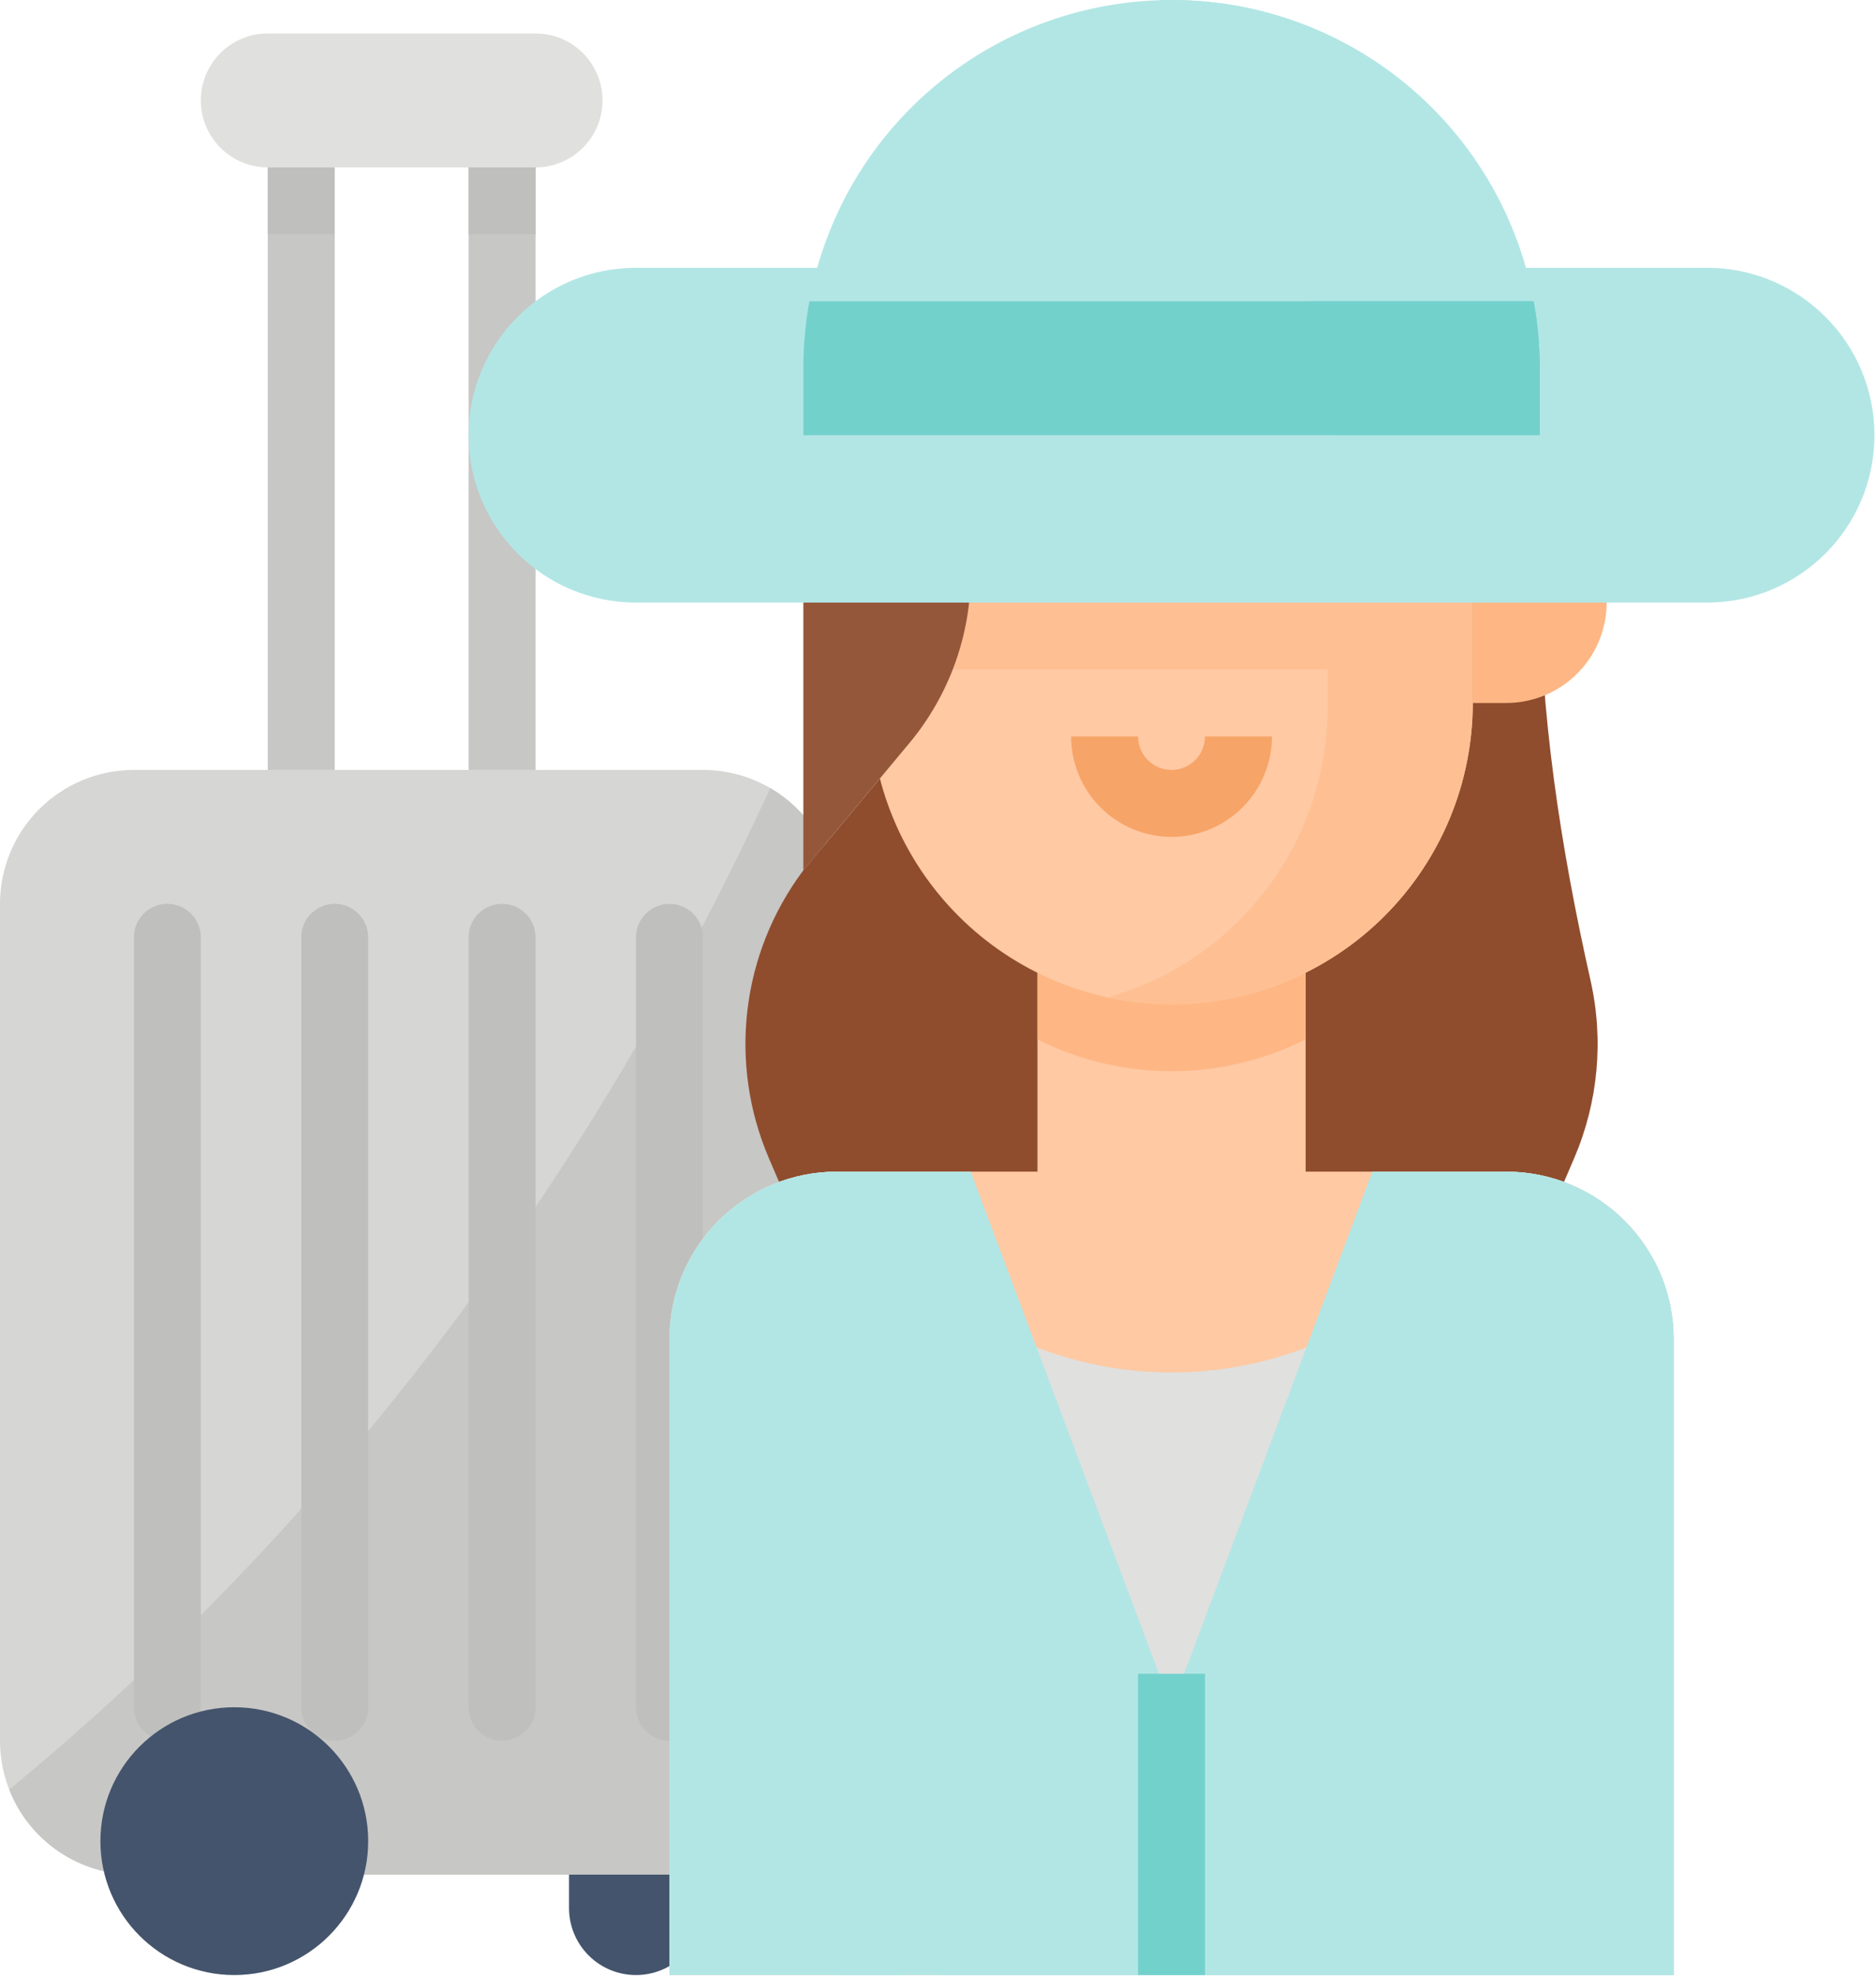 <svg  width="60%" viewBox="0 0 753 793" fill="none" xmlns="http://www.w3.org/2000/svg">
<path d="M335.882 362.752V698.634C335.882 712.887 330.22 726.556 320.141 736.635C310.063 746.713 296.394 752.375 282.141 752.375H53.741C46.682 752.38 39.692 750.994 33.169 748.295C26.646 745.596 20.72 741.638 15.729 736.647C10.737 731.655 6.779 725.729 4.08 719.206C1.381 712.684 -0.005 705.693 1.51388e-05 698.634V362.752C1.51388e-05 348.499 5.662 334.83 15.74 324.752C25.819 314.673 39.488 309.011 53.741 309.011H282.141C291.646 308.994 300.985 311.509 309.196 316.3C316.152 320.371 322.113 325.942 326.645 332.607C332.683 341.499 335.902 352.004 335.882 362.752Z" fill="#D6D6D4"/>
<path d="M335.882 362.752V698.634C335.882 712.887 330.22 726.556 320.141 736.635C310.063 746.713 296.394 752.375 282.141 752.375H53.741C42.939 752.361 32.391 749.1 23.466 743.014C14.541 736.929 7.653 728.3 3.695 718.249C108.389 631.995 222.824 503.587 309.196 316.3C316.152 320.371 322.114 325.941 326.645 332.607C332.683 341.499 335.902 352.004 335.882 362.752Z" fill="#C7C7C5"/>
<path d="M80.612 376.187C80.612 368.767 74.597 362.752 67.177 362.752C59.756 362.752 53.741 368.767 53.741 376.187V685.199C53.741 692.619 59.756 698.634 67.177 698.634C74.597 698.634 80.612 692.619 80.612 685.199V376.187Z" fill="#BFBFBD"/>
<path d="M147.788 376.187C147.788 368.767 141.773 362.752 134.353 362.752C126.933 362.752 120.917 368.767 120.917 376.187V685.199C120.917 692.619 126.933 698.634 134.353 698.634C141.773 698.634 147.788 692.619 147.788 685.199V376.187Z" fill="#BFBFBD"/>
<path d="M214.964 376.187C214.964 368.767 208.949 362.752 201.529 362.752C194.109 362.752 188.094 368.767 188.094 376.187V685.199C188.094 692.619 194.109 698.634 201.529 698.634C208.949 698.634 214.964 692.619 214.964 685.199V376.187Z" fill="#BFBFBD"/>
<path d="M282.141 376.187C282.141 368.767 276.125 362.752 268.705 362.752C261.285 362.752 255.27 368.767 255.27 376.187V685.199C255.27 692.619 261.285 698.634 268.705 698.634C276.125 698.634 282.141 692.619 282.141 685.199V376.187Z" fill="#BFBFBD"/>
<path d="M94.047 792.681C123.727 792.681 147.788 768.62 147.788 738.94C147.788 709.259 123.727 685.199 94.047 685.199C64.366 685.199 40.306 709.259 40.306 738.94C40.306 768.62 64.366 792.681 94.047 792.681Z" fill="#44546C"/>
<path d="M255.27 792.681C248.143 792.681 241.309 789.85 236.27 784.811C231.23 779.771 228.399 772.937 228.399 765.81V752.375H282.14V765.81C282.14 772.937 279.309 779.771 274.27 784.811C269.231 789.85 262.396 792.681 255.27 792.681Z" fill="#44546C"/>
<path d="M214.965 13.435H107.482C92.642 13.435 80.612 25.466 80.612 40.306C80.612 55.146 92.642 67.176 107.482 67.176H214.965C229.805 67.176 241.835 55.146 241.835 40.306C241.835 25.466 229.805 13.435 214.965 13.435Z" fill="#E0E0DE"/>
<path d="M107.482 67.176H134.352V309.011H107.482V67.176Z" fill="#C7C7C5"/>
<path d="M188.094 67.176H214.964V309.011H188.094V67.176Z" fill="#C7C7C5"/>
<path d="M107.482 67.176H134.352V94.047H107.482V67.176Z" fill="#BFBFBD"/>
<path d="M188.094 67.176H214.964V94.047H188.094V67.176Z" fill="#BFBFBD"/>
<path d="M618.023 230.952V161.223H523.976V497.105H618.023L631.866 464.803C641.503 442.325 643.799 417.378 638.426 393.519C626.393 340.028 618.023 285.78 618.023 230.952Z" fill="#8F4D2E"/>
<path d="M322.446 349.317C310.194 365.652 302.463 384.928 300.033 405.203C297.603 425.478 300.558 446.035 308.603 464.803L322.446 497.105H416.493V322.446L389.622 268.705L322.446 349.317Z" fill="#8F4D2E"/>
<path d="M604.587 470.234H523.976V362.752H416.494V470.234H335.882C318.066 470.234 300.979 477.312 288.381 489.91C275.783 502.508 268.706 519.594 268.706 537.411V792.681H671.764V537.411C671.764 519.594 664.686 502.508 652.088 489.91C639.49 477.312 622.404 470.234 604.587 470.234Z" fill="#FEC9A3"/>
<path d="M523.975 417.21V362.752H416.493V417.21C433.173 425.573 451.575 429.928 470.234 429.928C488.893 429.928 507.295 425.573 523.975 417.21Z" fill="#FEB784"/>
<path d="M591.152 188.094V282.141C591.152 314.21 578.412 344.966 555.736 367.642C533.059 390.319 502.304 403.058 470.234 403.058C438.165 403.058 407.409 390.319 384.733 367.642C362.056 344.966 349.317 314.21 349.317 282.141V188.094C349.317 159.588 360.641 132.249 380.798 112.092C400.955 91.936 428.293 80.612 456.799 80.612H483.67C497.787 80.602 511.768 83.375 524.813 88.773C537.857 94.171 549.71 102.088 559.693 112.071C569.675 122.053 577.592 133.906 582.99 146.951C588.388 159.995 591.161 173.976 591.152 188.094Z" fill="#FEC9A3"/>
<path d="M470.235 335.882C459.548 335.87 449.303 331.619 441.747 324.063C434.191 316.507 429.941 306.262 429.929 295.576H456.799C456.799 299.139 458.215 302.557 460.734 305.076C463.254 307.596 466.671 309.011 470.235 309.011C473.798 309.011 477.215 307.596 479.735 305.076C482.254 302.557 483.67 299.139 483.67 295.576H510.54C510.529 306.262 506.279 316.507 498.722 324.064C491.166 331.62 480.921 335.87 470.235 335.882Z" fill="#F7A468"/>
<path d="M349.317 228.4H564.281V268.705H349.317V228.4Z" fill="#FEC093"/>
<path d="M591.152 188.094V282.141C591.139 300.196 587.086 318.021 579.289 334.306C571.492 350.592 560.149 364.926 546.092 376.259C532.035 387.591 515.62 395.633 498.051 399.797C480.482 403.961 462.204 404.139 444.556 400.321C469.966 393.199 492.351 377.963 508.296 356.935C524.242 335.908 532.874 310.243 532.876 283.854V149.501C532.911 126.688 526.464 104.335 514.285 85.045C536.49 91.647 555.969 105.244 569.82 123.813C583.671 142.382 591.153 164.928 591.152 188.094Z" fill="#FEC093"/>
<path d="M456.799 40.306C421.166 40.306 386.993 54.461 361.797 79.657C336.601 104.853 322.446 139.026 322.446 174.659V349.317L365.004 298.248C380.912 279.159 389.623 255.096 389.623 230.247C389.623 209.701 395.581 189.596 406.777 172.369C417.973 155.141 433.925 141.53 452.7 133.186L510.54 107.482L515.096 118.872C529.471 154.808 556.533 184.22 591.152 201.529H618.022V174.659C618.022 139.026 603.867 104.853 578.671 79.657C553.475 54.461 519.302 40.306 483.67 40.306H456.799Z" fill="#95573A"/>
<path d="M591.152 201.529H604.587C615.277 201.529 625.529 205.776 633.088 213.334C640.646 220.893 644.893 231.145 644.893 241.835C644.893 252.525 640.646 262.777 633.088 270.335C625.529 277.894 615.277 282.141 604.587 282.141H591.152V201.529Z" fill="#FEB784"/>
<path d="M671.764 792.681V537.411C671.764 519.594 664.686 502.508 652.088 489.91C639.49 477.312 622.404 470.234 604.587 470.234L595.562 483.774C581.807 504.406 563.171 521.323 541.308 533.023C519.445 544.724 495.032 550.846 470.235 550.846C445.438 550.846 421.024 544.724 399.161 533.023C377.298 521.323 358.662 504.406 344.907 483.774L335.882 470.234C318.066 470.234 300.979 477.312 288.381 489.91C275.783 502.508 268.706 519.594 268.706 537.411V792.681" fill="#E0E0DE"/>
<path d="M671.764 537.411V792.681H268.706V537.411C268.706 519.594 275.783 502.508 288.381 489.91C300.979 477.312 318.066 470.234 335.882 470.234H389.623L470.235 685.199L550.846 470.234H604.587C613.41 470.23 622.148 471.964 630.3 475.338C638.453 478.712 645.86 483.66 652.099 489.899C658.338 496.138 663.286 503.545 666.66 511.698C670.034 519.85 671.768 528.588 671.764 537.411Z" fill="#B2E6E5"/>
<path d="M671.763 537.411V792.681H375.852C484.123 729.182 596.324 636.311 663.081 504.377C668.787 514.45 671.779 525.833 671.763 537.411Z" fill="#B2E6E5"/>
<path d="M523.976 46.476C515.231 43.729 506.226 41.888 497.105 40.984V113.454L510.54 107.482L515.097 118.872C517.247 124.16 519.682 129.328 522.392 134.353H523.976V46.476Z" fill="#82462A"/>
<path d="M616.16 624.622L593.014 638.293C611.889 670.255 607.007 712.633 580.865 743.729C578.832 746.152 577.717 749.213 577.716 752.375V792.681H604.587V757.124C635.25 717.685 640.022 665.046 616.16 624.622Z" fill="#B2E6E5"/>
<path d="M347.453 638.293L324.308 624.622C300.445 665.046 305.218 717.685 335.881 757.124V792.681H362.751V752.375C362.75 749.213 361.635 746.152 359.602 743.729C333.461 712.633 328.579 670.252 347.453 638.293Z" fill="#B2E6E5"/>
<path d="M456.799 671.763H483.67V792.681H456.799V671.763Z" fill="#73D1CC"/>
<path d="M685.199 107.482H255.27C218.17 107.482 188.094 137.558 188.094 174.659C188.094 211.759 218.17 241.835 255.27 241.835H685.199C722.299 241.835 752.375 211.759 752.375 174.659C752.375 137.558 722.299 107.482 685.199 107.482Z" fill="#B2E6E5"/>
<path d="M618.022 147.788V174.659H322.446V147.788C322.402 109.383 337.329 72.472 364.058 44.894C390.786 17.316 427.211 1.242 465.599 0.084C467.144 0.017 468.689 9.56471e-05 470.234 9.56471e-05C489.648 -0.022 508.876 3.786 526.816 11.205C544.757 18.624 561.058 29.509 574.785 43.237C588.513 56.965 599.398 73.266 606.818 91.206C614.237 109.146 618.044 128.374 618.022 147.788Z" fill="#B2E6E5"/>
<path d="M618.022 147.788V174.658H547.705C526.931 86.372 502.529 34.982 465.599 0.084C467.144 0.017 468.689 0 470.234 0C489.642 0 508.86 3.823 526.79 11.25C544.721 18.677 561.013 29.563 574.736 43.286C588.46 57.01 599.346 73.302 606.773 91.232C614.2 109.162 618.022 128.38 618.022 147.788Z" fill="#B2E6E5"/>
<path d="M618.022 147.788V174.659H322.446V147.788C322.445 138.776 323.26 129.782 324.881 120.917H615.587C617.209 129.782 618.024 138.776 618.022 147.788Z" fill="#73D1CC"/>
<path d="M618.023 147.788V174.659H537.411C533.817 154.489 530.156 136.704 526.276 120.917H615.587C617.209 129.782 618.024 138.776 618.023 147.788Z" fill="#73D1CC"/>
</svg>
